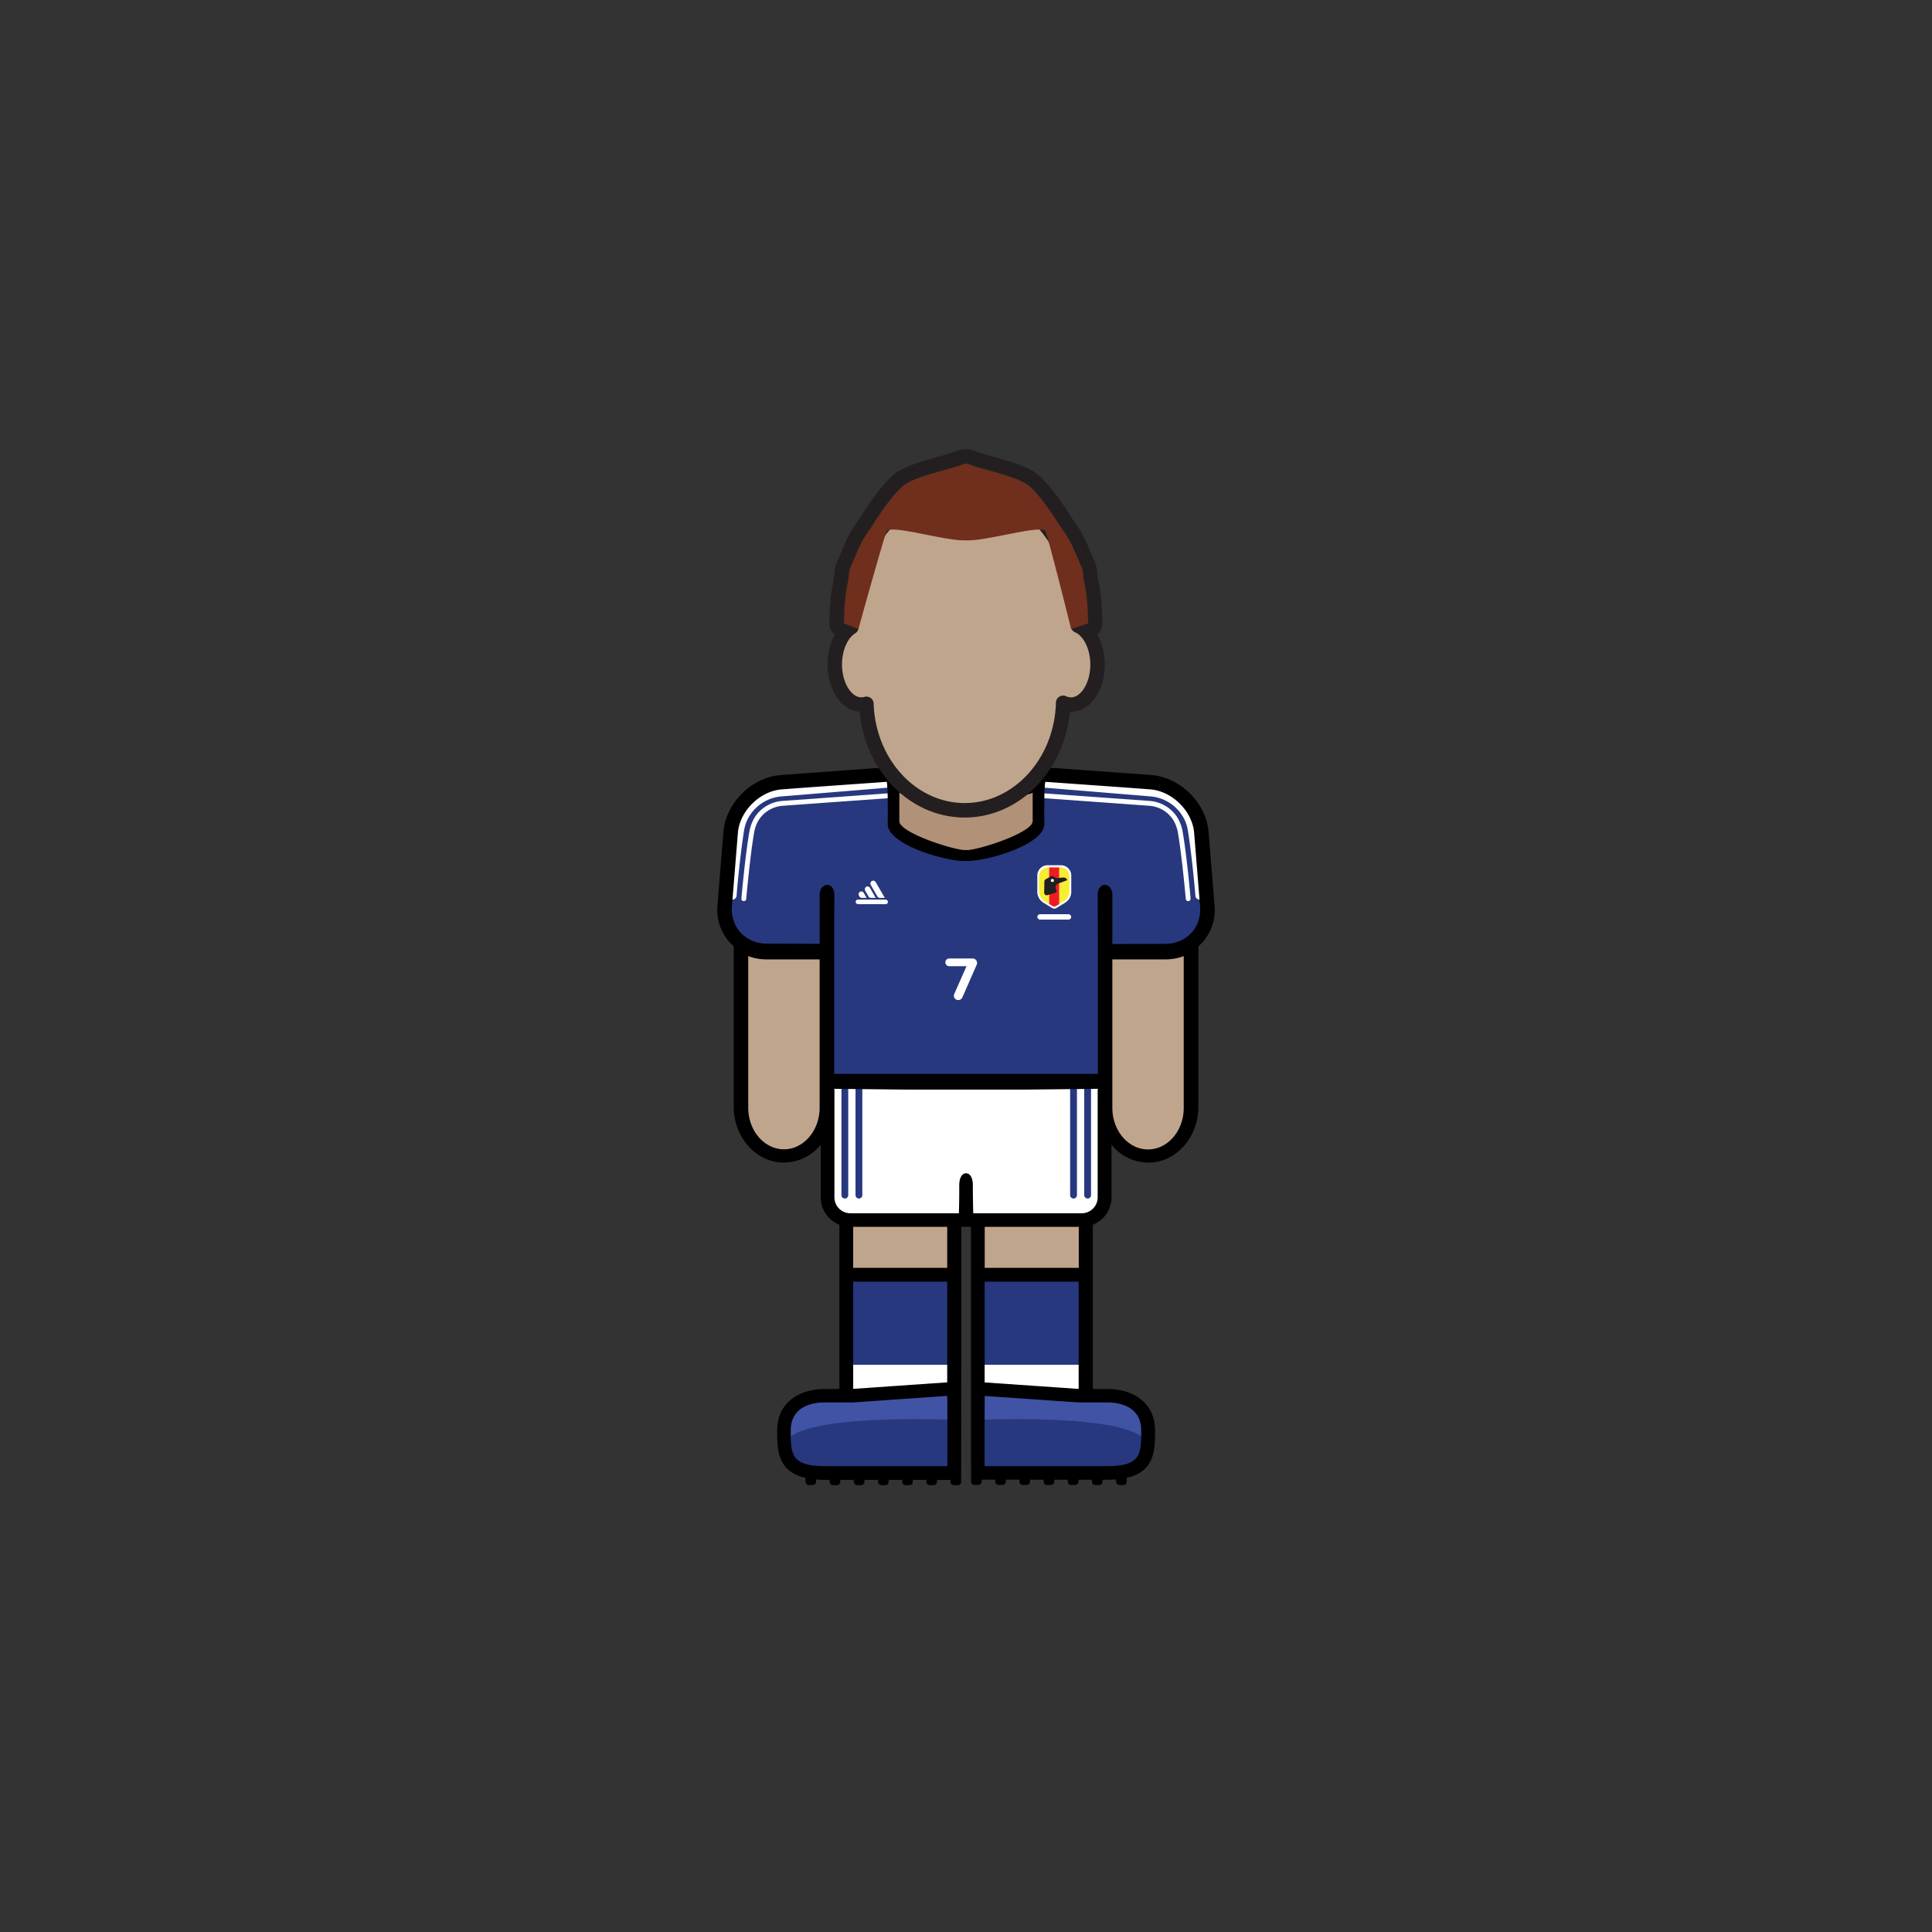 <svg id="player" xmlns="http://www.w3.org/2000/svg" viewBox="0 0 800 800"><rect x="0" y="0" width="800" height="800" fill="#333333" stroke="none"/><defs><style>.cls-1{fill:#c0a58d}.cls-2{fill:#4153a4}.cls-3{fill:#27387f}.cls-4{fill:#fff}.cls-5{fill:#f9ed32}.cls-7{fill:#231f20}</style></defs><g id="skin"><path id="arm-left" class="cls-1" d="M305.93 388h36.78v72.4a18.39 18.39 0 01-18.39 18.39 18.39 18.39 0 01-18.39-18.39V388z"/><path id="arm-right" class="cls-1" d="M457.19 388H494v72.4a18.39 18.39 0 01-18.39 18.39 18.39 18.39 0 01-18.39-18.39V388h-.03z"/><path id="leg-left" class="cls-1" d="M349.88 498.02h45.67v45.67h-45.67z"/><path id="leg-right" class="cls-1" d="M404.78 498.02h45.67v45.67h-45.67z"/></g><g id="boots"><path id="left" class="cls-2" d="M395.33 576.04H372.5l-22.83 1.97h-12.5l-7.5 2.53-5.25 8.5v9.83l1.91 4.17 3.84 4.05 6.33 1.95h58.83v-33z"/><path id="right" class="cls-2" d="M404.61 576.27h22.83l22.83 1.97h12.5l7.5 2.53 5.25 8.5v9.83l-1.91 4.17-3.84 4.05-6.33 1.95h-58.83v-33z"/><path class="cls-3" d="M395 587.94s-82-3.8-68.67 15.06l3.4 5.08 16.27 1.79h49zm10 0s82-3.8 68.69 15.06l-3.4 5.08-16.29 1.79h-49z"/></g><g id="socks"><g id="socks-2" data-name="socks"><path id="left-2" data-name="left" class="cls-3" d="M349.88 528h45.67v48.04h-45.67z"/><path id="right-2" data-name="right" class="cls-3" d="M404.38 528h45.67v48.04h-45.67z"/></g><g id="details"><path id="left-3" data-name="left" class="cls-4" d="M349.88 565.12h45.71v10.92h-45.71z"/><path id="right-3" data-name="right" class="cls-4" d="M404.75 565.12h45.71v10.92h-45.71z"/></g></g><g id="shorts"><path id="shorts-2" data-name="shorts" class="cls-4" d="M341.67 448.54h116.49v47a9.95 9.95 0 01-9.95 9.95h-96.6a9.95 9.95 0 01-9.95-9.95v-47h.01z"/><g id="details-2" data-name="details"><path class="cls-3" d="M348.41 450.87h2.83v44a1.41 1.41 0 01-1.41 1.41 1.41 1.41 0 01-1.41-1.41v-44zm5.83 0h2.83v44a1.41 1.41 0 01-1.41 1.41 1.41 1.41 0 01-1.41-1.41v-44z" id="left-4" data-name="left"/><path class="cls-3" d="M443.11 450.87h2.83v44a1.41 1.41 0 01-1.41 1.41 1.41 1.41 0 01-1.41-1.41v-44zm5.83 0h2.83v44a1.41 1.41 0 01-1.41 1.41 1.41 1.41 0 01-1.41-1.41v-44h-.01z" id="right-4" data-name="right"/></g></g><g id="shirt"><path id="shirt-2" data-name="shirt" class="cls-3" d="M369.5 320.8l-48.29 2.99-11.36 6.25-6.83 10.1-3.31 40.73 5.17 7.67 7.66 4.67h29.5l.17 54h114.83v-53.5l29.34-.17 7.01-4 6.99-10.5-3.4-37.33-6.83-11.84-9.77-6.08-49.84-2.99-1 21.24-6.5 6.5-11.16 3.48-11.88 2.02-15.46-3.17-11-5.66-3.66-3.84-.38-20.57z"/><g id="details-3" data-name="details"><g id="adidas"><rect id="bottom" class="cls-4" x="354.29" y="372.5" width="13.39" height="1.89" rx=".94" ry=".94"/><g id="stripes"><path id="stripe-3" class="cls-4" d="M361 364.83a1.18 1.18 0 00-.43 1.6l2.75 4.78a1.18 1.18 0 001 .59h2.06l-3.78-6.54a1.18 1.18 0 00-1.6-.43z"/><path id="stripe-2" class="cls-4" d="M358.69 367.2a1.18 1.18 0 00-.43 1.59l1.35 2.4a1.18 1.18 0 001 .6h2l-2.37-4.16a1.18 1.18 0 00-1.55-.43z"/><path id="stripe-1" class="cls-4" d="M356.11 369.27a1.18 1.18 0 00-.44 1.59l.18.33a1.18 1.18 0 001 .61h2l-1.2-2.09a1.18 1.18 0 00-1.54-.44z"/></g></g><g id="japan-crest-2002"><path class="cls-4" d="M439.31 358.28h-5.51a4.27 4.27 0 00-4.27 4.27v6.7a5.23 5.23 0 001.34 3.53 6.2 6.2 0 001.69 1.31l3.11 1.9a1.7 1.7 0 001.78 0l3.11-1.9a6.2 6.2 0 001.69-1.31 5.23 5.23 0 001.34-3.53v-6.7a4.27 4.27 0 00-4.28-4.27z"/><path class="cls-5" d="M434.07 359.16a3.85 3.85 0 00-3.85 3.85v6a4.71 4.71 0 001.2 3.18 5.6 5.6 0 001.53 1.18l1.49.91v-15.12z"/><path d="M436.55 359.16h-2.11v15.17l1.31.8a1.53 1.53 0 001.6 0l1.31-.8v-15.17z" fill="#ed1c24"/><path class="cls-5" d="M439 359.16h-.37v15.17l1.49-.91a5.6 5.6 0 001.53-1.18 4.71 4.71 0 001.2-3.18v-6a3.85 3.85 0 00-3.85-3.9z"/><path class="cls-7" d="M435 362.93l-2 1.16a1.07 1.07 0 00-.55.91l-.09 4.67a1.07 1.07 0 001.37 1l3.24-1a.77.77 0 00.47-1.08 2 2 0 01.33-2.57l3.86-1.44a.35.35 0 00.09-.63c-.49-.32-.48-.68-2-.55l-2.2.25-1.48-.81a1.07 1.07 0 00-1.04.09z"/><circle class="cls-4" cx="435.76" cy="364.59" r=".64"/><rect class="cls-4" x="429.53" y="378.56" width="14.04" height="2.22" rx="1.11" ry="1.11"/></g><path class="cls-4" d="M404.43 399.47L398.5 413a1.86 1.86 0 01-1.71 1.1 1.8 1.8 0 01-1.82-1.79 1.67 1.67 0 01.15-.69l5.09-11.53h-7.16a1.6 1.6 0 01-1.59-1.64 1.59 1.59 0 011.59-1.56h9.77a1.82 1.82 0 011.76 1.84 1.62 1.62 0 01-.15.74z" id="number-7"/><g id="arm-l"><path class="cls-4" d="M367.43 326.17l-43.67 3.59a17.24 17.24 0 00-14.58 10.33 16.11 16.11 0 00-1 3.41c-1.23 7-2.81 22.21-3.18 27.4a1.73 1.73 0 01-1.73 1.6h-2.87l2.6-31.88 5.53-10.37 9-5.75 33.38-2.86 17.84-1.77z"/><path class="cls-4" d="M308 373.15h-.09a1 1 0 01-.91-1.08c0-.18 1.57-17.85 3.3-27.68a16.52 16.52 0 012.5-6.39 14.94 14.94 0 0111.35-6.36l45.3-3.26a1 1 0 11.14 2l-45.3 3.26a12.92 12.92 0 00-9.83 5.48 14.54 14.54 0 00-2.19 5.62c-1.71 9.74-3.26 27.33-3.28 27.51a1 1 0 01-.99.9z"/></g><g id="arm-r"><path class="cls-4" d="M432.55 326.17l43.67 3.59a17.24 17.24 0 0114.58 10.33 16.11 16.11 0 011 3.41c1.23 7 2.81 22.21 3.18 27.4a1.73 1.73 0 001.73 1.6h2.86L497 340.62l-5.53-10.37-9-5.75-33.37-2.86-17.84-1.77z"/><path class="cls-4" d="M492 373.15h.09a1 1 0 00.91-1.08c0-.18-1.57-17.85-3.3-27.68a16.52 16.52 0 00-2.5-6.39 14.94 14.94 0 00-11.35-6.36l-45.3-3.26a1 1 0 10-.14 2l45.3 3.26a12.92 12.92 0 019.83 5.48 14.54 14.54 0 012.19 5.62c1.71 9.74 3.26 27.33 3.28 27.51a1 1 0 00.99.9z"/></g></g></g><path id="neck" fill="#b19177" d="M427.63 346.26l-27.59 8.62-28.6-9.62-1.92-23.62h61.04l-2.93 24.62z"/><path d="M502.88 374.43l-2.47-30.36c-1.19-11.87-11.83-22.25-23.72-23.14l-37.14-2.71c-4.07-.45-20.52-.09-39.55.53-19-.62-35.48-1-39.55-.53l-37.14 2.71c-11.89.89-22.53 11.27-23.72 23.14l-2.47 30.36a20.15 20.15 0 005 15.74 19.92 19.92 0 001.69 1.64v66.36c0 12.81 9.32 23.22 20.78 23.22a19.8 19.8 0 0015.25-7.39v21.79a12.23 12.23 0 007.74 11.36v68h-5.93c-10.93 0-19.83 5.8-19.83 17.11 0 8.06 0 17 11.72 19.7v1.6a1.38 1.38 0 001.38 1.38h1.63a1.38 1.38 0 001.38-1.37v-.95c1.16.09 2.39.15 3.73.15h1.89v.8a1.38 1.38 0 001.38 1.38h1.63a1.38 1.38 0 001.38-1.37v-.8h5.62v.8a1.38 1.38 0 001.38 1.38h1.63a1.38 1.38 0 001.38-1.37v-.8h5.62v.8a1.38 1.38 0 001.38 1.38h1.63a1.38 1.38 0 001.38-1.37v-.8h5.62v.8a1.38 1.38 0 001.38 1.38h1.63a1.38 1.38 0 001.38-1.37v-.8h5.62v.8a1.38 1.38 0 001.38 1.38h1.63a1.38 1.38 0 001.38-1.37v-.8h5.62v.8a1.38 1.38 0 001.38 1.38h1.63a1.38 1.38 0 001.38-1.37v-.81l.06-55.45V508h4v49.21l.06 54.67v1.6a1.38 1.38 0 001.38 1.38h1.63a1.38 1.38 0 001.38-1.37v-.8h5.62v.8a1.38 1.38 0 001.38 1.38h1.63a1.38 1.38 0 001.38-1.37v-.8h5.62v.8a1.38 1.38 0 001.38 1.38h1.63a1.38 1.38 0 001.38-1.37v-.8h5.62v.8a1.38 1.38 0 001.38 1.38h1.63a1.38 1.38 0 001.38-1.37v-.8h5.62v.8a1.38 1.38 0 001.38 1.38h1.63a1.38 1.38 0 001.38-1.37v-.8h5.62v.8a1.38 1.38 0 001.38 1.38h1.63a1.38 1.38 0 001.38-1.37v-.8h1.89c1.33 0 2.57-.05 3.72-.15v.95a1.38 1.38 0 001.38 1.38h1.63a1.38 1.38 0 001.38-1.37v-1.6c11.71-2.68 11.72-11.64 11.72-19.7 0-11.3-8.89-17.11-19.83-17.11h-5.93v-68a12.23 12.23 0 007.74-11.36V474a19.8 19.8 0 0015.21 7.42c11.46 0 20.78-10.42 20.78-23.22v-66.39a19.92 19.92 0 001.69-1.64 20.15 20.15 0 004.95-15.74zm-130.49-46.18c3.46 1.84 15.64 2.07 27.61 1.79 12 .28 24.15 0 27.61-1.79V340c0 4.8-22.42 12-27.23 12l-.38-.08-.38.08c-4.8 0-27.23-7.19-27.23-12zm-33 75.43v55c0 9.5-6.63 17.22-14.78 17.22s-14.78-7.73-14.78-17.22V395.9a21.08 21.08 0 007.47 1.36h22.09zm52.9 203.42h-50.64c-14.22 0-14.22-5-14.22-14.89 0-8.21 6.38-11.5 14.22-11.5h11.67l38.93-2.71.06 15.37zm-38.74-76.4h38.67v41.7l-38.67 2.68h-.26V530.7zm-.26-5.74V508h38.94v17h-38.91zm104.77 55.75h.26c7.84 0 14.22 3.29 14.22 11.5 0 9.91 0 14.89-14.22 14.89h-50.64v-13.7l.06-15.37 38.93 2.69h11.42zm-11.67-50h.26v44.4h-.26l-38.67-2.68V530.7zM407.75 525v-17h38.95v17h-38.95zm46.84-73.77h-.07v44.58a6.6 6.6 0 01-6.58 6.58H403s-.11-3.73-.16-8.75v-2.79c0-3.51-1.41-5.09-2.82-5-1.41-.09-2.82 1.49-2.82 5v2.79c0 5-.16 8.75-.16 8.75H352.1a6.6 6.6 0 01-6.58-6.58v-44.63h-.07v-.33l30.24.33h48.69l30.24-.33zm35.57 7.51c0 9.5-6.63 17.22-14.78 17.22s-14.78-7.73-14.78-17.22v-61.48h22.09a21.08 21.08 0 007.47-1.36zm6-77.21a13.53 13.53 0 01-6 7.29 14.69 14.69 0 01-7.47 2l-22.09.09v-20.19c0-5.56-6.07-5.94-6.07 0s.07 14.37.07 14.37v59.59H345.41v-59.61s.07-8.46.07-14.37-6.07-5.54-6.07 0v20.11l-22.09-.09a14.69 14.69 0 01-7.47-2 13.53 13.53 0 01-6-7.29 14.89 14.89 0 01-.75-6.46l2.47-30.36c.89-9 9.23-17.08 18.2-17.75l11.12-.83 32.22-2.29c.68.54.48 17.49.48 17.49 0 8.43 23.34 15.29 31.77 15.29h1.3c8.43 0 31.77-6.86 31.77-15.29 0 0-.2-16.95.48-17.49l32.22 2.29 11.12.83c9 .67 17.3 8.8 18.2 17.75L496.9 375a14.89 14.89 0 01-.75 6.48z" id="border"/><g id="head"><path class="cls-7" d="M400 192a3.94 3.94 0 011.52.31c4.83 2 19.81 4.92 24.48 8.78 5.58 4.62 13.34 17.35 13.34 17.35a44.48 44.48 0 015.79 10.12l2.58 6c1 1.77.64 4.09 1.12 6.07 1.69 7 1.53 13.85 1.76 17.43l-7 2.38s-9.3-32.25-10.63-35.42c-.58-1.39-5.24-1.75-11.05-1.75-6.47 0-14.36.45-19.62.45h-4.48c-5.26 0-13.15-.45-19.62-.45-5.81 0-10.47.36-11.05 1.75-1.33 3.17-11.67 35.42-11.67 35.42l-6-2.37c.23-3.58.07-10.42 1.76-17.43.48-2 .1-4.3 1.12-6.07l2.58-6a44.48 44.48 0 015.79-10.12s7.76-12.73 13.34-17.35c4.66-3.86 19.64-6.76 24.48-8.78A3.94 3.94 0 01400 192m0-6a9.9 9.9 0 00-3.83.77c-1.29.54-4.13 1.34-6.88 2.11-8.81 2.47-15.33 4.46-19.11 7.59-6 4.92-13.23 16.55-14.52 18.65a50.53 50.53 0 00-6.34 11.18l-2.43 5.7a14.42 14.42 0 00-1.39 5.88 11.78 11.78 0 01-.15 1.39 78 78 0 00-1.81 15.9c0 1-.06 1.88-.11 2.56a6 6 0 003.78 6l6 2.38a6 6 0 007.92-3.75c4.14-12.92 8.8-27.23 10.7-32.75a59.24 59.24 0 016.31-.25c3.3 0 7 .12 10.6.24 3.31.11 6.43.21 9 .21h4.48c2.59 0 5.71-.1 9-.21 3.59-.12 7.29-.24 10.6-.24a59.92 59.92 0 016.26.25c1.77 5.53 6 19.78 9.66 32.58a6 6 0 007.68 4l7-2.37a6 6 0 004.07-6.07c0-.68-.07-1.55-.11-2.56a78 78 0 00-1.81-15.9 11.78 11.78 0 01-.15-1.39 14.42 14.42 0 00-1.39-5.88l-2.43-5.68a50.53 50.53 0 00-6.34-11.18c-1.29-2.1-8.57-13.73-14.52-18.65-3.78-3.13-10.3-5.12-19.11-7.59-2.75-.77-5.59-1.57-6.88-2.11A9.9 9.9 0 00400 186z"/><path id="skin-2" data-name="skin" class="cls-1" d="M446.38 259.1c0-.91.08-1.81.08-2.73 0-30.51-21.06-55.25-47-55.25s-47 24.74-47 55.25c0 1.11 0 2.21.1 3.31-4 2.46-6.9 8.44-6.9 15.43 0 9.19 4.93 16.64 11 16.64a7.47 7.47 0 002.1-.31c.82 24.5 18.74 44.08 40.73 44.08s40.12-19.81 40.74-44.5a7.65 7.65 0 003.25.74c6.08 0 11-7.45 11-16.64-.05-7.65-3.48-14.06-8.1-16.02z"/><path id="border-2" data-name="border" d="M446.38 259.1c0-.91.08-1.81.08-2.73 0-30.51-21.06-55.25-47-55.25s-47 24.74-47 55.25c0 1.11 0 2.21.1 3.31-4 2.46-6.9 8.44-6.9 15.43 0 9.19 4.93 16.64 11 16.64a7.47 7.47 0 002.1-.31c.82 24.5 18.74 44.08 40.73 44.08s40.12-19.81 40.74-44.5a7.65 7.65 0 003.25.74c6.08 0 11-7.45 11-16.64-.05-7.65-3.48-14.06-8.1-16.02z" stroke="#231f20" stroke-linecap="round" stroke-linejoin="round" stroke-width="6" fill="#c0a58d"/><path d="M448.82 240.69c-.48-2-.1-4.3-1.12-6.07l-2.58-6a44.48 44.48 0 00-5.79-10.12s-7.76-12.73-13.34-17.35c-4.66-3.86-19.64-6.76-24.48-8.78a3.93 3.93 0 00-3 0c-4.83 2-19.81 4.92-24.48 8.78-5.58 4.62-13.34 17.35-13.34 17.35a44.48 44.48 0 00-5.79 10.12l-2.58 6c-1 1.77-.64 4.09-1.12 6.07-1.69 7-1.53 13.85-1.76 17.43l6 2.38s10.33-37.25 11.67-40.42 24 4 32.91 3.67c8.92.33 31.58-6.83 32.91-3.67s10.63 40.42 10.63 40.42l7-2.37c-.21-3.59-.05-10.43-1.74-17.44z" fill="#702e1d"/></g></svg>